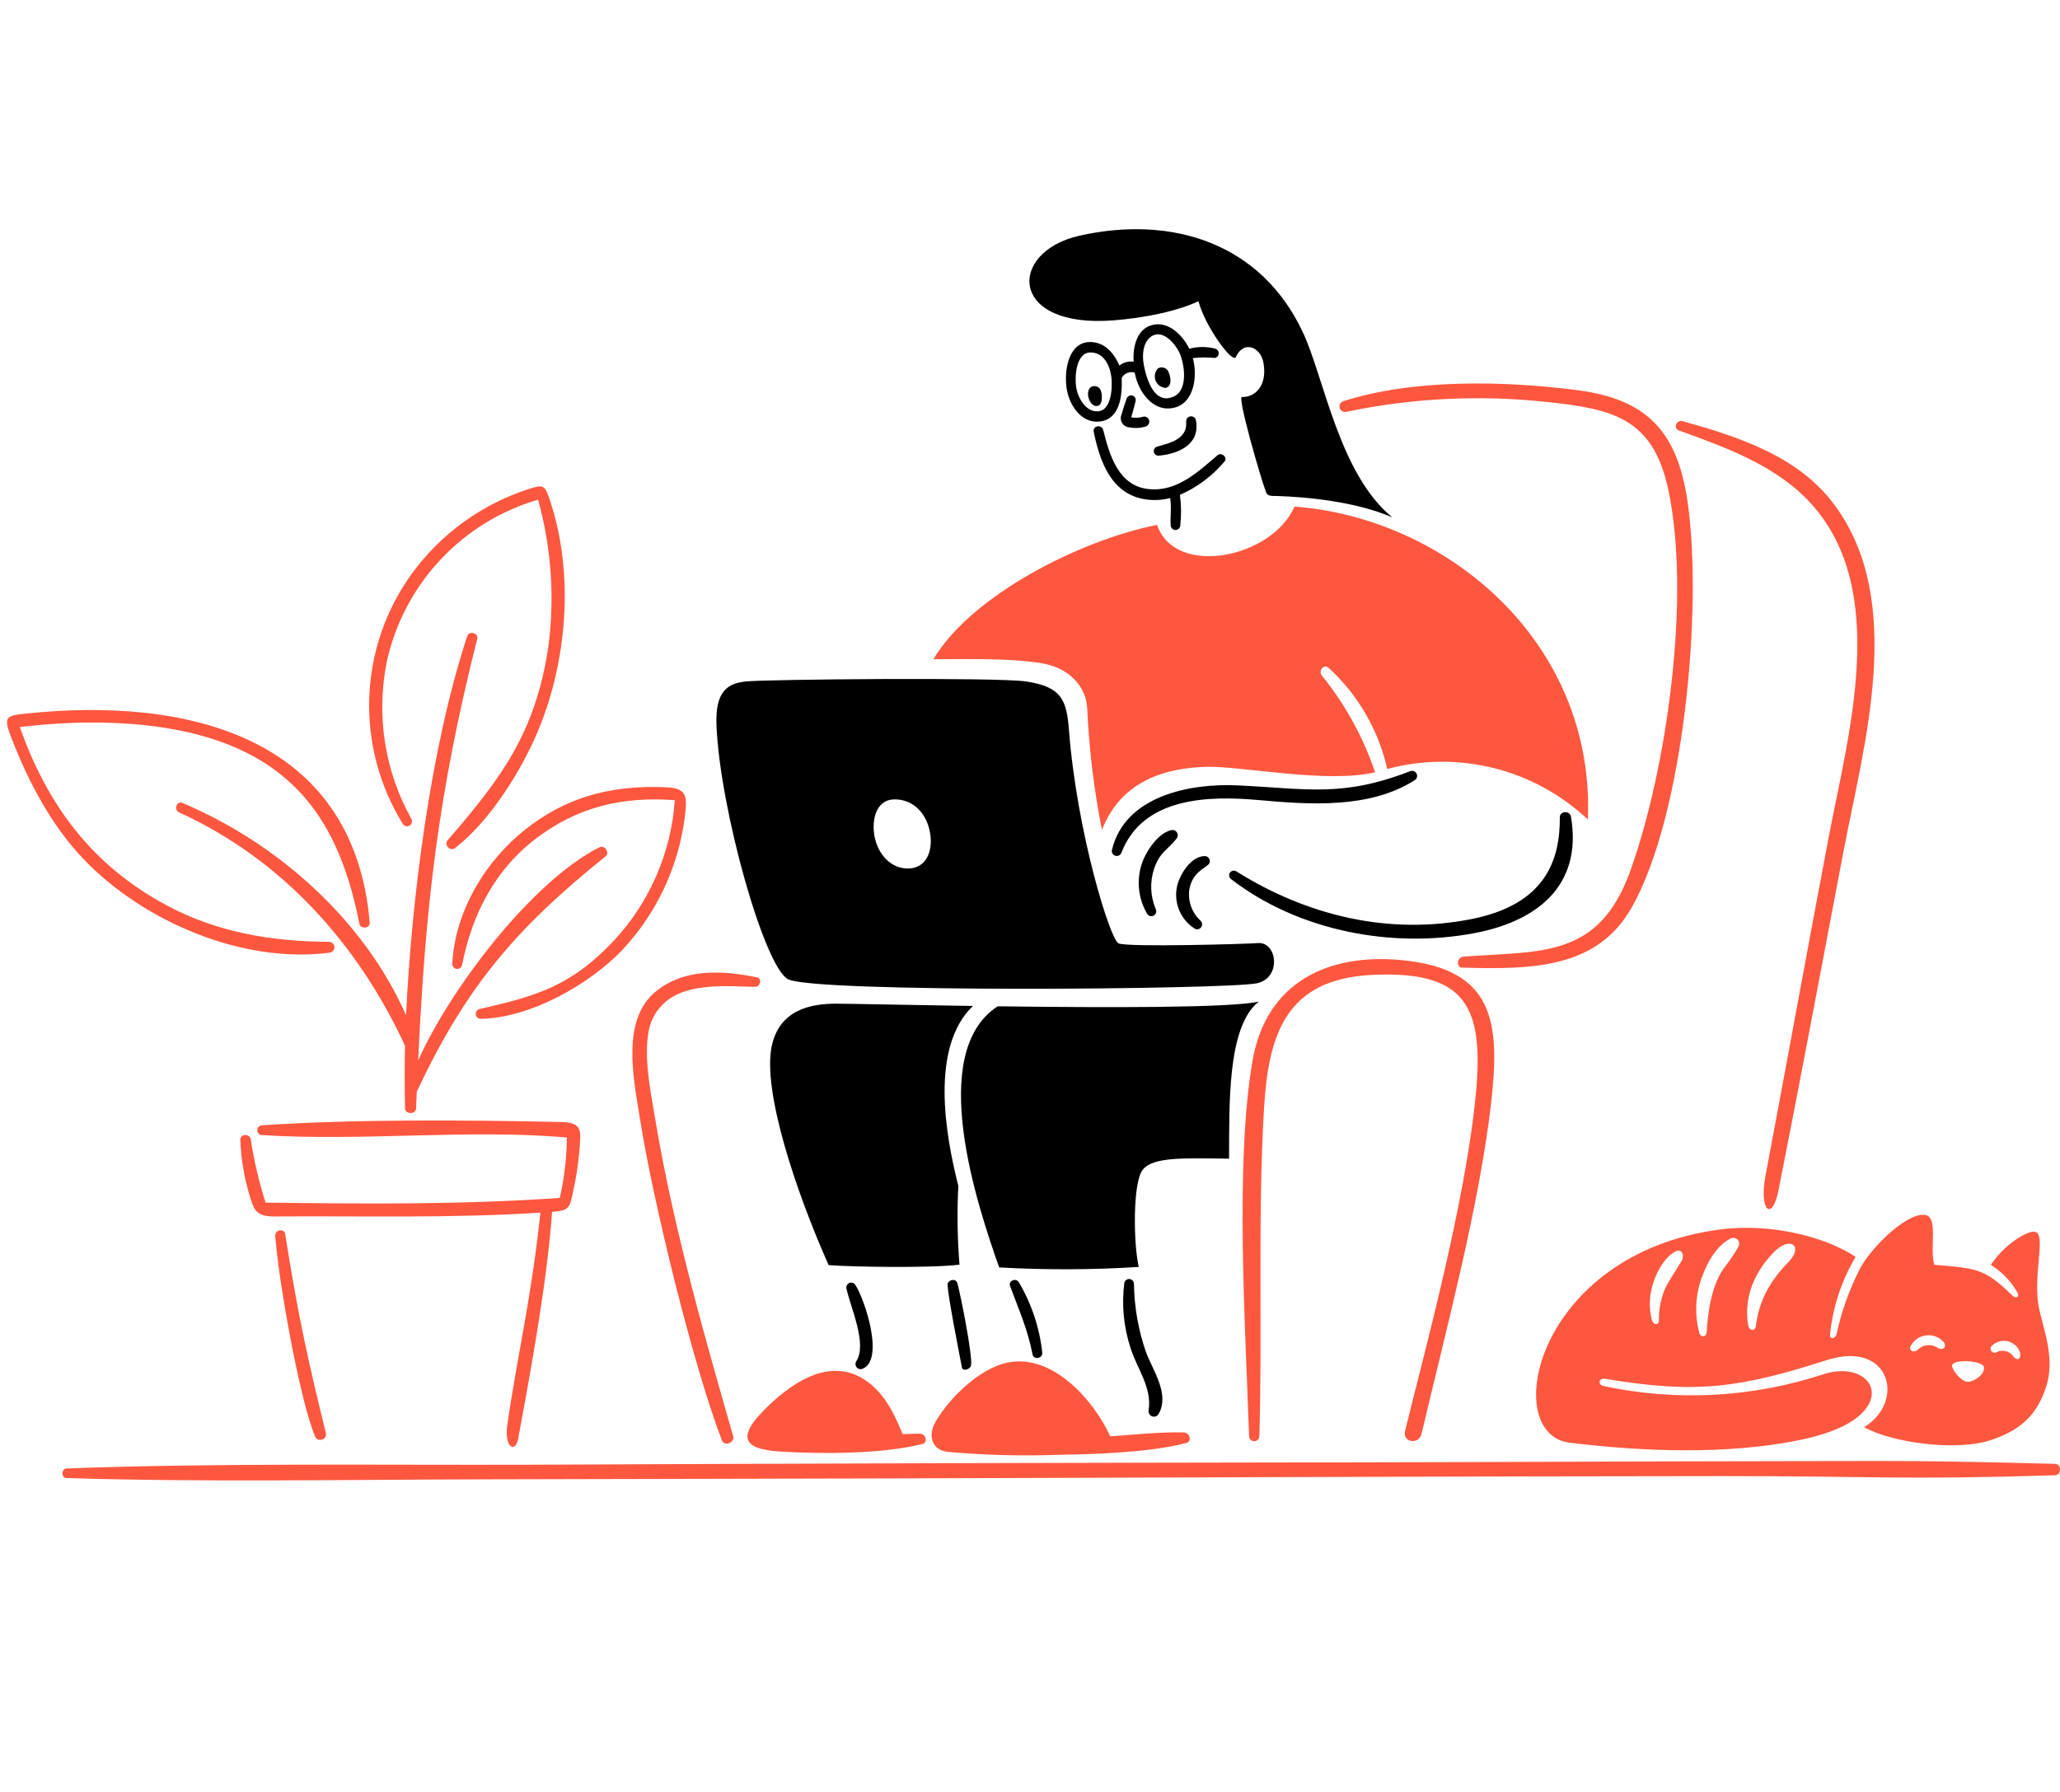 <svg width="338" height="294" viewBox="0 50 338 294" fill="none" xmlns="http://www.w3.org/2000/svg">
    <path d="M225.622 176.728C223.666 170.935 220.691 165.539 216.839 160.792C216.287 160.059 217.213 158.933 217.975 159.567C222.814 163.99 226.179 169.792 227.615 176.19C233.356 174.648 239.396 174.601 245.16 176.053C250.924 177.505 256.221 180.408 260.547 184.486C261.685 154.99 236.982 134.947 212.393 133.129C208.766 141.554 192.824 144.856 189.848 136.126C177.439 138.592 159.559 147.512 153.144 158.17C161.265 158.117 166.91 158.104 171.244 158.902C175.379 159.663 178.163 162.599 178.377 166.114C178.681 172.858 179.493 179.57 180.805 186.193C183.955 178.034 191.393 175.984 198.034 175.832C203.789 175.698 217.737 178.606 225.622 176.727V176.728ZM220.901 117.579C231.683 115.321 242.753 114.772 253.705 115.952C264.406 117.075 271.179 118.495 273.707 130.244C277.478 147.778 273.552 175.983 267.512 192.863C262.314 207.387 252.791 206.016 240.085 206.982C239.11 207.056 238.848 208.74 239.921 208.775C252.01 209.17 262.222 208.69 267.764 198.848C276.311 183.672 279.408 149.758 276.902 132.387C275.259 121.011 270.431 115.539 258.833 114.028C246.943 112.478 231.838 112.141 220.376 115.848C220.157 115.926 219.977 116.086 219.873 116.293C219.768 116.501 219.748 116.74 219.815 116.963C219.883 117.185 220.033 117.373 220.235 117.487C220.437 117.602 220.675 117.635 220.901 117.579ZM275.481 120.641C283.257 123.453 291.669 126.472 297.318 132.819C310.043 147.11 303.241 170.581 300.068 187.277C296.545 205.82 293.184 224.393 289.677 242.933C288.581 248.731 290.775 250.534 291.805 245.351C295.484 226.848 298.939 208.256 302.474 189.723C305.828 172.13 312.715 148.739 301.037 132.905C295.084 124.835 285.319 121.707 276.08 119.106C275.09 118.834 274.465 120.271 275.481 120.641ZM230.531 284.856C230.095 286.661 232.8 287.171 233.249 285.265C237.263 268.21 242.715 247.93 244.657 231.019C246.196 217.618 245.099 208.984 229.948 207.549C217.787 206.387 207.723 211.281 205.51 224.071C202.616 240.789 204.348 267.802 204.945 285.646C204.943 285.87 205.029 286.086 205.186 286.246C205.342 286.406 205.556 286.497 205.78 286.5C206.004 286.502 206.22 286.416 206.38 286.259C206.54 286.102 206.631 285.888 206.634 285.664C207.15 267.816 206.337 249.451 207.404 231.771C208.135 219.661 211.036 210.694 225.044 209.985C240.439 209.208 243.512 215.08 242.163 229.426C240.449 247.624 233.367 273.127 230.534 284.855L230.531 284.856ZM305.174 258.189C306.827 255.011 312.355 249.358 315.567 249.338C318.239 249.325 316.523 254.58 317.371 257.543C324.273 258.149 325.546 258.068 330.173 262.583C330.765 263.164 331.477 262.857 330.97 262.014C329.917 260.197 328.432 258.668 326.646 257.563C328.998 254.023 332.719 251.96 333.833 252.113C335.938 252.402 333.305 259.514 334.658 265.153C335.572 268.963 337.213 273.386 335.63 277.854C334.4 281.328 332.421 284.491 326.437 286.382C320.943 288.125 310.544 286.797 305.858 284.198C312.701 280.045 310.214 269.839 299.723 273.194C285.499 277.741 278.336 278.771 263.368 276.254C262.312 276.077 262.065 277.246 263.164 277.455C275.167 280.004 287.632 279.322 299.287 275.48C304.965 273.687 308.967 277.247 306.246 281.026C303.488 284.86 296.109 286.273 291.633 286.952C278.113 289.008 263.797 287.497 257.564 286.746C245.975 285.352 251.903 255.802 282.087 251.772C290.733 250.617 299.613 253.034 304.468 256.245C302.148 260.145 300.713 264.509 300.266 269.026C300.203 269.903 301.165 269.697 301.36 268.837C302.166 265.137 303.449 261.557 305.178 258.187L305.174 258.189ZM274.889 255.365C273.13 256.295 271.897 258.601 271.288 260.425C270.614 262.391 270.519 264.51 271.015 266.529C271.248 267.47 272.199 267.562 272.198 266.571C272.166 264.699 272.56 262.844 273.349 261.147C273.64 260.523 275.217 258.056 275.844 257.029C276.502 255.959 275.947 254.811 274.892 255.364L274.889 255.365ZM283.858 253.274C281.367 254.62 279.909 257.601 279.03 260.179C278.15 262.921 278.069 265.858 278.797 268.645C279.002 269.542 279.966 269.475 280.024 268.587C280.235 265.333 280.781 260.73 283.14 257.714C283.873 256.773 284.54 255.782 285.139 254.75C285.818 253.589 284.741 252.791 283.862 253.267L283.858 253.274ZM291.474 255.077C289.998 256.446 288.793 258.081 287.923 259.898C286.781 262.251 286.402 264.903 286.841 267.483C287.019 268.399 288.002 268.557 288.107 267.551C288.395 265.038 289.271 262.629 290.662 260.517C291.446 259.318 292.351 258.202 293.361 257.186C295.953 254.546 293.889 252.944 291.478 255.076L291.474 255.077ZM327.481 271.954C327.937 271.686 328.475 271.595 328.994 271.698C329.512 271.801 329.975 272.092 330.293 272.514C331.014 273.507 331.782 272.947 331.372 271.719C331.189 271.297 330.905 270.926 330.545 270.639C330.185 270.352 329.761 270.157 329.308 270.072C328.856 269.987 328.39 270.014 327.95 270.151C327.511 270.288 327.112 270.53 326.788 270.857C326.682 270.964 326.617 271.104 326.601 271.253C326.586 271.402 326.621 271.552 326.702 271.679C326.783 271.805 326.904 271.901 327.046 271.949C327.188 271.998 327.342 271.997 327.483 271.947L327.481 271.954ZM320.295 274.181C320.411 275.042 321.941 276.796 322.908 276.749C324.046 276.694 325.642 275.502 325.531 274.364C325.419 273.225 320.129 272.912 320.297 274.174L320.295 274.181ZM314.62 271.527C315.023 271.1 315.562 270.824 316.145 270.746C316.728 270.668 317.32 270.793 317.822 271.1C318.769 271.805 319.616 270.927 318.808 270.111C318.449 269.738 318.007 269.455 317.518 269.285C317.029 269.114 316.507 269.062 315.993 269.131C315.48 269.2 314.991 269.389 314.564 269.682C314.138 269.976 313.786 270.366 313.538 270.821C313.037 271.637 314.073 272.053 314.622 271.52L314.62 271.527ZM112.344 184.208C112.733 180.963 112.924 179.368 109.468 179.199C99.53 178.717 92.465 181.227 86.366 185.975C79.699 191.166 74.676 199.478 74.213 208.038C74.176 208.252 74.226 208.471 74.35 208.649C74.475 208.826 74.665 208.947 74.879 208.984C75.093 209.021 75.312 208.972 75.49 208.847C75.667 208.722 75.787 208.532 75.824 208.318C77.391 200.277 81.083 192.926 87.661 187.817C94.648 182.391 102.114 180.674 110.722 181.304C110.125 189.918 106.588 198.065 100.703 204.381C93.723 211.827 87.926 213.484 78.653 215.585C78.465 215.637 78.302 215.756 78.194 215.919C78.086 216.082 78.04 216.278 78.066 216.472C78.09 216.665 78.184 216.844 78.33 216.974C78.475 217.104 78.663 217.178 78.858 217.181C86.923 217.08 96.671 211.591 102.147 205.845C107.721 199.875 111.286 192.309 112.344 184.208ZM182.171 285.705C179.455 279.744 172.703 272.099 165.35 273.584C160.762 274.513 155.698 279.421 153.453 283.407C152.274 285.498 152.805 287.906 155.454 288.239C161.594 288.792 167.762 288.952 173.922 288.718C179.914 288.647 188.929 288.298 194.619 286.794C195.683 286.514 195.156 285.063 194.223 285.051C190.223 284.968 186.19 285.417 182.171 285.705ZM128.4 288.218C135.323 288.61 144.763 288.581 151.32 286.963C152.338 286.714 151.884 285.267 150.957 285.267C150.004 285.267 149.053 285.3 148.103 285.333C146.613 281.686 144.796 277.976 141.198 276.008C135.411 272.845 129.3 277.411 125.325 281.434C120.185 286.635 123.098 287.919 128.4 288.218ZM54.017 206.339C54.249 206.328 54.467 206.228 54.626 206.059C54.786 205.89 54.873 205.666 54.87 205.434C54.867 205.202 54.774 204.981 54.611 204.816C54.448 204.651 54.227 204.556 53.995 204.551C44.641 204.506 35.612 203.011 27.291 198.536C15.08 191.966 7.782 182.107 3.252 169.313C10.757 168.384 22.84 167.803 33.399 170.812C49.383 175.361 55.945 186.257 58.961 201.559C59.145 202.498 60.75 202.387 60.666 201.394C58.009 170.648 30.42 164.29 4.065 167.117C1.153 167.43 0.553 167.594 1.71 170.651C4.497 178.021 8.382 185.415 13.742 191.009C23.52 201.215 39.748 208.167 54.017 206.339ZM337.211 290.214C314.537 289.634 313.466 289.75 290.789 289.773C268.112 289.796 245.418 289.934 222.734 289.965C177.596 290.024 132.459 290.153 87.32 290.354C62.008 290.438 36.176 290.048 10.93 290.966C10.038 290.999 10.02 292.514 10.917 292.542C33.577 293.239 56.303 292.803 78.969 292.756C101.657 292.708 124.342 292.656 147.023 292.6C192.16 292.471 237.299 292.251 282.436 292.226C307.888 292.211 311.754 292.871 337.196 292.085C338.256 292.053 338.274 290.242 337.211 290.214ZM85.004 286.148C87.056 275.198 89.851 259.765 90.579 248.864C93.18 248.664 93.483 248.384 94.01 245.656C94.508 243.418 94.862 241.151 95.071 238.868C95.272 235.615 95.742 234.197 92.026 234.116C76.721 233.781 58.09 233.636 42.964 234.661C42.755 234.672 42.559 234.765 42.417 234.919C42.276 235.073 42.2 235.276 42.206 235.485C42.212 235.695 42.3 235.893 42.45 236.038C42.601 236.184 42.803 236.264 43.012 236.263C59.497 237.309 77.072 235.252 93.005 236.659C92.982 239.996 92.593 243.321 91.844 246.573C75.476 247.707 59.933 247.545 43.575 247.344C42.492 243.943 41.677 240.461 41.136 236.932C40.978 236.003 39.403 236.031 39.427 237.024C39.56 240.618 40.228 244.171 41.409 247.567C42.002 249.346 43.306 249.629 45.203 249.616C59.907 249.517 73.901 249.934 88.67 248.991C87.144 263.365 84.802 272.819 83.245 283.787C82.705 287.657 84.576 288.436 85.004 286.154V286.148ZM123.885 211.936C124.748 211.956 125.098 210.563 124.174 210.374C118.615 209.242 112.341 208.85 107.65 212.658C101.791 217.413 104 227.172 105.042 233.818C107.003 246.337 113.493 273.382 118.44 286.346C118.85 287.421 120.603 286.723 120.299 285.666C116.369 271.924 110.576 252.185 107.497 233.58C106.739 229.017 105.077 221.244 107.135 217.054C110.145 210.933 118.268 211.816 123.885 211.942V211.936ZM45.163 252.811C45.65 259.851 49.139 279.664 51.722 285.778C51.823 285.972 51.989 286.125 52.191 286.209C52.394 286.294 52.619 286.305 52.828 286.242C53.038 286.178 53.218 286.043 53.339 285.86C53.459 285.677 53.512 285.458 53.489 285.24C50.817 274.398 48.951 266.301 46.798 252.531C46.637 251.495 45.092 251.798 45.163 252.811ZM66.117 185.229C66.232 185.399 66.408 185.518 66.608 185.564C66.808 185.609 67.018 185.577 67.196 185.474C67.373 185.371 67.505 185.205 67.565 185.009C67.625 184.813 67.609 184.601 67.52 184.416C63.11 176.546 61.675 167.353 63.479 158.513C64.861 152.276 67.891 146.524 72.255 141.859C76.618 137.194 82.154 133.787 88.284 131.994C90.479 139.887 91.047 148.145 89.953 156.265C87.812 170.27 82.258 177.707 73.453 187.869C72.8 188.623 73.856 189.786 74.661 189.165C80.345 184.78 85.525 176.53 88.281 169.929C93.103 158.379 94.255 143.881 90.163 131.902C89.396 129.655 89.162 129.488 86.951 130.181C79.103 132.67 72.266 137.622 67.453 144.304C63.213 150.23 60.823 157.28 60.585 164.564C60.347 171.848 62.272 179.039 66.117 185.229ZM66.457 231.864C66.477 232.895 68.235 232.91 68.272 231.871C68.305 230.962 68.34 230.052 68.379 229.142C76.521 211.845 84.6 202.41 99.391 190.498C100.088 189.935 99.198 188.614 98.383 189.023C87.205 194.636 73.769 212.428 68.617 224.019C69.802 198.58 71.888 180.29 78.304 154.814C78.537 153.884 76.971 153.447 76.665 154.377C70.643 172.661 67.547 197.328 66.624 216.592C59.699 200.914 45.564 188.369 29.96 181.767C28.976 181.351 28.45 182.879 29.396 183.313C46.313 191.032 58.72 204.902 66.449 221.586C66.378 225.008 66.391 228.427 66.457 231.864Z" fill="#FE573F"/>
    <path fill-rule="evenodd" clip-rule="evenodd" d="M193.108 187.535C191.598 189.501 190.34 189.722 189.371 192.525C188.64 194.711 188.736 197.088 189.639 199.208C189.724 199.398 189.733 199.613 189.662 199.809C189.592 200.005 189.448 200.166 189.261 200.257C189.075 200.349 188.86 200.365 188.662 200.301C188.464 200.237 188.299 200.098 188.201 199.915C187.502 198.713 187.06 197.379 186.904 195.997C186.748 194.616 186.881 193.217 187.295 191.889C187.941 189.812 189.976 186.679 192.232 186.208C192.399 186.178 192.57 186.198 192.725 186.265C192.88 186.332 193.012 186.443 193.105 186.584C193.198 186.725 193.248 186.89 193.249 187.059C193.249 187.228 193.2 187.393 193.108 187.535ZM198.313 191.827C198.406 191.712 198.467 191.575 198.489 191.429C198.512 191.284 198.495 191.135 198.44 190.998C198.386 190.861 198.296 190.741 198.179 190.65C198.063 190.559 197.925 190.502 197.779 190.482C195.412 190.396 193.433 193.64 193.077 195.692C192.854 196.953 193.004 198.251 193.508 199.428C194.013 200.605 194.85 201.608 195.917 202.315C196.086 202.45 196.302 202.511 196.517 202.487C196.623 202.475 196.726 202.441 196.82 202.389C196.914 202.337 196.996 202.267 197.063 202.183C197.129 202.1 197.179 202.003 197.208 201.9C197.237 201.797 197.246 201.689 197.234 201.583C197.222 201.477 197.189 201.374 197.137 201.28C197.085 201.186 197.015 201.104 196.931 201.037C196.251 200.399 195.734 199.608 195.423 198.729C195.111 197.851 195.014 196.91 195.14 195.986C195.626 193.199 197.551 192.575 198.313 191.827ZM257.764 184.023C257.584 182.955 255.927 183.077 255.933 184.099C255.979 191.11 253.61 198.403 241.442 200.815C227.864 203.507 214.47 200.265 202.88 193.001C202.714 192.887 202.51 192.843 202.312 192.877C202.114 192.911 201.937 193.022 201.819 193.185C201.701 193.348 201.651 193.55 201.68 193.749C201.71 193.948 201.815 194.128 201.975 194.25C212.993 202.746 228.257 205.68 241.838 203.14C251.984 201.243 259.693 195.513 257.764 184.023ZM206.354 204.758C204.928 204.892 184.877 205.479 183.51 204.796C182.142 204.113 176.707 186.67 175.389 169.793C175.011 164.935 174.251 162.695 168.332 161.822C163.536 161.115 125.758 161.474 122.4 161.822C119.513 162.127 117.32 163.26 117.559 169.039C118.127 182.775 125.376 208.584 129.284 210.679C133.534 212.956 201.147 212.372 206.183 211.36C210.338 210.525 209.58 204.454 206.354 204.758ZM152.506 186.19C151.767 183 149.431 181.078 146.644 181.182C143.514 181.299 142.944 184.997 143.57 187.616C144.204 190.271 146.227 192.625 149.145 192.513C152.109 192.4 153.248 189.381 152.506 186.19ZM157.089 260.575C156.84 259.645 155.409 260.011 155.474 260.924C155.632 263.141 157.139 270.8 157.825 274.379C157.964 275.099 159.203 274.72 159.323 274.059C159.61 272.504 157.654 262.672 157.09 260.575H157.089ZM167.154 260.384C166.69 259.655 165.412 260.164 165.731 261.028C167.162 264.941 168.547 267.883 169.426 272.276C169.605 273.174 171.052 272.948 171.019 272.006C170.575 267.901 169.258 263.938 167.155 260.384H167.154ZM188.028 271.873C186.77 268.247 186.103 264.441 186.053 260.603C186.035 260.414 185.951 260.239 185.816 260.106C185.68 259.974 185.502 259.894 185.314 259.881C185.125 259.868 184.938 259.922 184.785 260.034C184.632 260.146 184.525 260.308 184.481 260.493C184.019 264.07 184.359 267.705 185.475 271.135C186.576 274.669 189.045 277.663 188.462 281.429C188.426 281.636 188.464 281.849 188.57 282.03C188.676 282.212 188.843 282.349 189.041 282.419C189.239 282.489 189.455 282.486 189.651 282.411C189.847 282.336 190.01 282.194 190.112 282.01C191.958 278.75 189.153 274.881 188.028 271.873ZM140.355 260.869C140.259 260.703 140.107 260.577 139.926 260.514C139.745 260.451 139.548 260.455 139.37 260.525C139.192 260.596 139.045 260.728 138.956 260.898C138.868 261.067 138.843 261.263 138.887 261.45C139.552 264.58 142.363 270.586 140.479 273.405C140.396 273.547 140.357 273.71 140.365 273.875C140.374 274.039 140.43 274.197 140.527 274.33C140.624 274.463 140.758 274.565 140.912 274.623C141.066 274.681 141.234 274.692 141.394 274.656C145.257 273.404 141.903 263.226 140.355 260.869ZM157.238 244.587C155.083 236.114 152.592 221.82 159.638 215.074C148.628 214.91 139.452 214.703 137.178 214.7C133.004 214.7 127.903 215.691 126.627 221.651C125.062 228.956 130.576 245.528 135.962 257.599C139.757 257.903 152.729 258.112 157.429 257.523C157.084 253.22 157.02 248.898 157.24 244.587H157.238ZM163.702 215.128C151.934 222.778 160.412 247.945 163.94 257.979C171.569 258.409 179.216 258.382 186.842 257.899C185.975 254.181 185.823 244.082 187.492 241.956C189.161 239.831 194.177 240.035 201.663 240.135C201.717 231.479 201.305 218.456 206.541 214.356C201.879 215.414 181.325 215.36 163.703 215.128H163.702ZM231.361 176.552C220.197 180.892 214.351 179.403 203.045 178.876C195.271 178.513 184.56 180.562 182.436 189.505C182.402 189.701 182.441 189.902 182.546 190.071C182.65 190.241 182.813 190.365 183.003 190.423C183.194 190.48 183.398 190.465 183.579 190.382C183.759 190.299 183.903 190.152 183.982 189.97C187.52 180.743 198.325 180.548 206.632 181.297C214.939 182.047 224.714 182.727 232.128 178.027C232.305 177.915 232.433 177.742 232.488 177.54C232.543 177.338 232.519 177.124 232.423 176.938C232.327 176.753 232.164 176.611 231.968 176.54C231.771 176.469 231.555 176.475 231.363 176.556L231.361 176.552ZM228.429 134.888C219.746 127.768 217.278 112.095 213.832 104.662C206.989 89.876 192.303 85.265 177.114 88.679C165.276 91.339 165.439 104.016 182.873 102.555C192.174 101.776 196.606 99.437 196.638 99.418C197.683 103.498 202.235 109.738 202.772 108.585C204.086 105.756 206.859 106.951 207.311 109.552C207.966 113.326 205.907 115.227 203.767 115.144C203.003 115.115 206.805 128.358 207.753 130.829C208 131.477 208.827 131.367 209.423 131.386C214.219 131.53 222.452 132.285 228.429 134.894V134.888ZM193.598 131.207C196.42 129.971 198.921 128.103 200.905 125.746C201.496 125.076 200.435 124.14 199.776 124.7C196.509 127.473 193.09 130.752 188.438 130.253C183.483 129.722 182.049 124.676 181.016 120.573C180.771 119.595 179.247 119.845 179.455 120.854C180.447 125.671 182.288 131.006 187.811 131.922C189.207 132.147 190.634 132.081 192.004 131.726C192.255 133.359 191.966 134.937 192.095 136.324C192.129 136.51 192.229 136.677 192.375 136.795C192.522 136.913 192.706 136.975 192.894 136.97C193.082 136.964 193.262 136.891 193.401 136.764C193.54 136.636 193.629 136.464 193.652 136.277C193.842 134.591 193.824 132.888 193.598 131.207ZM196.213 118.905C196.16 118.719 196.042 118.559 195.881 118.452C195.721 118.345 195.527 118.299 195.336 118.322C195.144 118.345 194.967 118.435 194.836 118.576C194.705 118.718 194.628 118.901 194.619 119.094C194.912 121.999 192.085 122.681 189.886 123.277C189.69 123.327 189.522 123.452 189.418 123.626C189.314 123.8 189.284 124.008 189.333 124.204C189.383 124.401 189.508 124.569 189.682 124.673C189.856 124.777 190.064 124.807 190.26 124.757C193.026 124.495 197.035 123.118 196.213 118.909V118.905ZM187.419 118.417C186.83 118.584 186.209 118.604 185.61 118.477C185.86 117.603 186.119 116.734 186.324 115.848C186.376 115.657 186.352 115.453 186.257 115.279C186.161 115.105 186.002 114.975 185.813 114.917C185.623 114.859 185.419 114.876 185.242 114.966C185.065 115.056 184.931 115.211 184.866 115.398C184.567 116.211 184.261 117.133 184.035 117.979C183.929 118.202 183.881 118.448 183.893 118.694C183.905 118.941 183.977 119.181 184.103 119.393C184.229 119.605 184.405 119.783 184.616 119.912C184.827 120.04 185.066 120.115 185.312 120.129C186.211 120.302 187.138 120.25 188.013 119.979C188.118 119.943 188.216 119.886 188.299 119.811C188.382 119.737 188.449 119.646 188.497 119.545C188.544 119.444 188.571 119.334 188.576 119.223C188.58 119.111 188.562 118.999 188.523 118.895C188.483 118.79 188.423 118.695 188.346 118.614C188.269 118.533 188.177 118.468 188.074 118.423C187.972 118.379 187.861 118.355 187.75 118.354C187.638 118.353 187.527 118.374 187.424 118.417H187.419ZM180.772 114.831C180.729 114.164 180.451 113.416 179.681 113.362C178.675 113.294 178.419 114.219 178.55 115.025C178.659 115.693 179.162 116.716 180.006 116.616C180.819 116.522 180.811 115.439 180.772 114.831ZM191.785 111.181C191.736 111.003 191.647 110.839 191.525 110.7C191.403 110.562 191.251 110.452 191.081 110.38C190.91 110.309 190.726 110.276 190.542 110.285C190.357 110.295 190.177 110.346 190.015 110.434C189.761 110.694 189.587 111.02 189.513 111.376C189.439 111.731 189.469 112.101 189.599 112.44C189.728 112.779 189.953 113.073 190.245 113.289C190.537 113.504 190.885 113.631 191.248 113.654C192.252 113.43 192.171 112.176 191.785 111.181ZM199.469 107.231C198.049 106.85 196.555 106.847 195.134 107.222C194.104 105.119 191.943 102.845 189.391 103.261C186.546 103.725 185.831 106.914 186.008 109.351C185.596 109.291 185.176 109.316 184.774 109.426C184.373 109.535 183.998 109.726 183.673 109.987C182.875 108.188 181.621 106.514 179.569 106.181C175.186 105.467 174.377 111.293 175.155 114.46C175.763 116.919 177.651 119.519 180.498 119.166C184.776 118.636 183.944 112.125 184.069 111.962C184.279 111.61 184.601 111.338 184.984 111.191C185.367 111.043 185.788 111.029 186.18 111.149C186.722 114.176 189.124 117.74 192.648 116.905C196.036 116.101 196.505 111.543 195.712 108.762C196.914 108.633 198.126 108.625 199.329 108.738C199.496 108.707 199.649 108.622 199.763 108.496C199.878 108.37 199.948 108.21 199.963 108.041C199.978 107.872 199.938 107.702 199.848 107.558C199.758 107.413 199.624 107.302 199.465 107.241L199.469 107.231ZM192.644 115.04C195.096 113.89 194.295 109.296 193.39 107.614C192.673 106.284 190.904 104.227 189.181 105.049C187.684 105.763 187.271 107.932 187.705 110.052C188.411 113.494 189.899 116.326 192.644 115.04ZM182.326 111.694C182.008 109.694 180.987 107.887 178.995 107.836C176.458 107.771 176.261 112.096 176.641 113.885C176.982 115.481 178.247 117.639 180.168 117.496C182.501 117.322 182.555 113.125 182.327 111.695L182.326 111.694Z" fill="black"/>
</svg>
